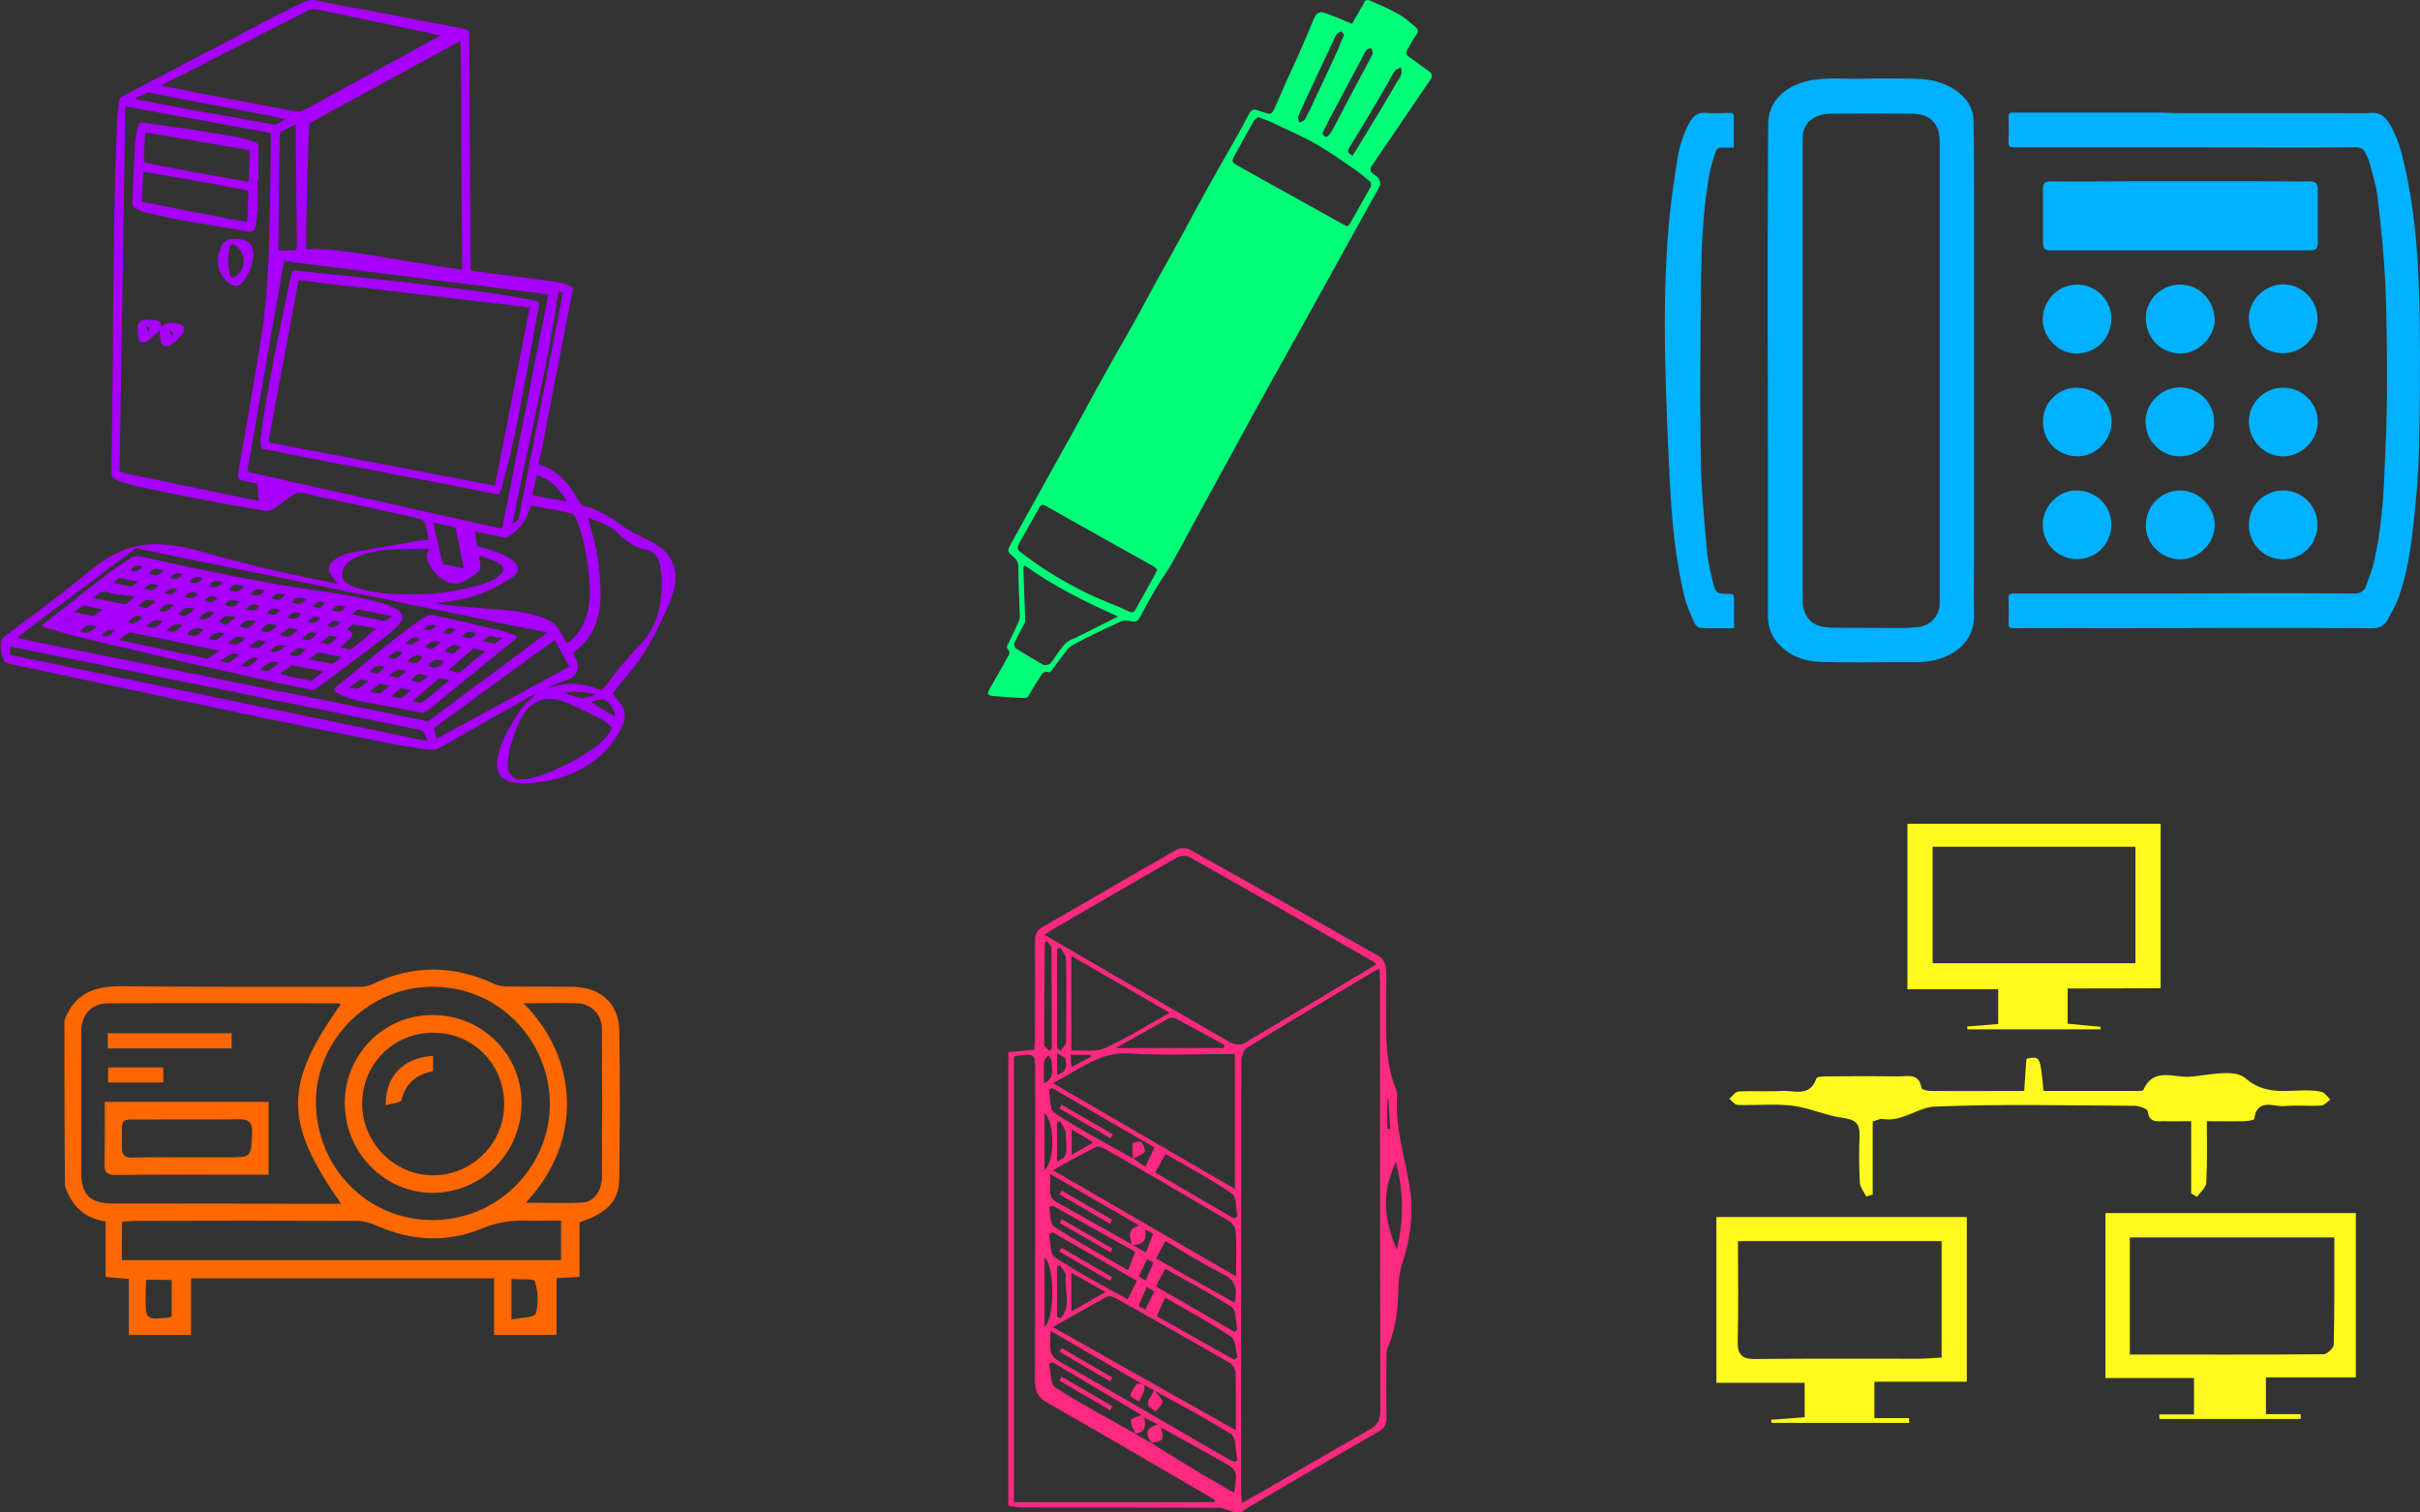 <?xml version="1.0" encoding="utf-8"?>
<!-- Generator: Adobe Illustrator 26.1.0, SVG Export Plug-In . SVG Version: 6.00 Build 0)  -->
<svg version="1.1" id="Layer_1" xmlns="http://www.w3.org/2000/svg" xmlns:xlink="http://www.w3.org/1999/xlink" x="0px" y="0px"
	 viewBox="0 0 864 540" style="enable-background:new 0 0 864 540;" xml:space="preserve">
<rect x="0" y="0" width="864" height="540" fill="#333333" stroke="none"/>
<style type="text/css">
	.st0{fill:#FFF91D;}
	.st1{fill:#FF6700;}
	.st2{fill:#FF2980;}
	.st3{fill:#A700FF;}
	.st4{fill:#00FF79;}
	.st5{fill:#00B1FF;}
</style>
<g>
	<path class="st0" d="M770.9,505c4,0,8,0,12.4,0c0-4.5,0-8.3,0-13c-10.5,0-20.9,0-31.6,0c0-20.1,0-39.3,0-58.9c29.8,0,59.3,0,89.4,0
		c0,19.3,0,38.5,0,58.7c-10.6,0-21.2,0-32.1,0c0,4.8,0,8.6,0,13.1c4.4,0,8.4,0,12.4,0c0,0.6,0,1.2,0,1.7c-16.8,0-33.6,0-50.4,0
		C770.9,506.1,770.9,505.5,770.9,505z M760.4,441.8c0,14.2,0,27.6,0,41.8c23.3,0,46.2,0.1,69.2-0.1c1.2,0,3.5-2.2,3.6-3.3
		c0.3-12.7,0.2-25.3,0.2-38.4C808.7,441.8,784.8,441.8,760.4,441.8z"/>
	<path class="st0" d="M738.2,352.9c0,4.7,0,8.3,0,12.6c3.9,0.4,7.8,0.7,11.8,1.1c0,0.3,0,0.6-0.1,0.9c-15.8,0-31.7,0-47.5,0
		c0-0.3,0-0.7-0.1-1c3.5-0.3,7-0.5,11.1-0.9c0-4,0-7.8,0-12.4c-10.6,0-21.3,0-32.4,0c0-20,0-39.3,0-59.1c30.1,0,60.1,0,90.4,0
		c0,19.6,0,38.8,0,58.7C760.4,352.9,749.7,352.9,738.2,352.9z M762.4,302.3c-24.3,0-48.1,0-72.4,0c0,14,0,27.6,0,41.6
		c24.3,0,48.1,0,72.4,0C762.4,329.9,762.4,316.4,762.4,302.3z"/>
	<path class="st0" d="M612.8,434.5c29.8,0,59.4,0,89.4,0c0,19.4,0,38.6,0,58.8c-11,0-21.8,0-33,0c0,4.7,0,8.5,0,13
		c4.3,0,8.4,0,12.4,0c0,0.6,0,1.1,0,1.7c-16.4,0-32.8,0-49.1,0c-0.1-0.4-0.1-0.7-0.2-1.1c3.8-0.3,7.6-0.6,12-0.9c0-3.7,0-7.5,0-12.3
		c-10.2,0-20.6,0-31.5,0C612.8,473.3,612.8,454.1,612.8,434.5z M620.5,443.1c0,12.4,0.2,24.1-0.1,35.8c-0.1,4.8,1.6,6.4,6.3,6.3
		c19.3-0.2,38.7-0.1,58-0.1c2.9,0,5.7-0.3,8.5-0.4c0-14.3,0-27.9,0-41.6C669,443.1,645.3,443.1,620.5,443.1z"/>
	<path class="st0" d="M668.6,400.4c0,8.7,0,17.4,0,26.1c-0.8,0.2-1.5,0.4-2.3,0.7c-0.8-1.6-2.2-3.3-2.3-5
		c-0.3-5.6-0.3-11.3-0.1-16.9c0.1-4.4-1.7-5.6-6-6.2c-6-0.8-11.7-3.5-17.7-4.3c-6.5-0.8-13.2-0.1-19.8-0.3c-1,0-2-1.4-3-2.2
		c1.1-0.9,2.2-2.6,3.3-2.6c5.1-0.3,10.3,0.1,15.4-0.2c4.4-0.3,10.1,2.4,12.4-4.5c0.2-0.7,3.1-0.7,4.7-0.7c8.1-0.1,16.2-0.1,24.3,0
		c3.3,0.1,7.6-1.5,8.5,4.1c0.1,0.6,2.1,1.1,3.2,1.1c11,0.1,22,0,33.5,0c0.3-4.3,0.5-7.9,0.8-11.5c4.9-1,4.9-1,6.1,11.5
		c11.1,0,22.3,0,33.5,0c0.7,0,2,0,2.1-0.3c3.7-8.5,11.2-4.2,17-4.8c6.6-0.6,15.6-2.8,19.4,0.5c8.8,7.7,18.3,3,27.2,4.9
		c1.2,0.3,2.2,1.8,3.2,2.8c-1,0.7-2.1,2-3.1,2.1c-4.4,0.3-8.9-0.2-13.2,0.2c-3.9,0.4-9.8-3.1-10.9,4.6c-0.1,0.5-2.6,0.8-4,0.8
		c-3.9,0.1-7.8,0-12.9,0c0,7.5,0.2,14.8-0.2,22c-0.1,1.7-2.2,3.4-3.3,5c-0.7-0.4-1.4-0.8-2.1-1.2c0-8.3,0-16.5,0-25.8
		c-3.4,0-6.2,0.1-9,0c-2.7-0.1-6,1-6.5-3.6c-0.1-0.8-3.1-1.9-4.8-1.9c-23.8-0.1-47.6-0.7-71.4,0.3c-5.9,0.3-11.6,5.6-18.5,4.4
		C671.3,399.3,670.3,399.9,668.6,400.4z"/>
</g>
<g>
	<path class="st1" d="M23,364.3c3.5-9.5,10.6-12.3,20.3-12.2c28.3,0.3,56.6,0.2,84.9,0.2c1.6,0,3.3-0.2,4.7-0.9
		c14.5-7,29-6.9,43.6-0.1c1.4,0.6,3.1,0.9,4.6,0.9c7.6,0.1,15.2,0,22.9,0.1c10.2,0,16.9,5.8,17.1,15.5c0.3,17.6,0.2,35.2,0,52.8
		c-0.1,8.2-4.1,12.4-14.2,15.8c0,3.1,0,6.3,0,9.5c0,3.2,0,6.4,0,10c-2.8,0.1-5.2,0.3-8.2,0.4c0,6.7,0,13.4,0,20.3
		c-7.7,0-14.8,0-22.3,0c0-6.8,0-13.3,0-20.2c-36.2,0-72,0-108.2,0c0,6.8,0,13.3,0,20.2c-7.5,0-14.6,0-22.2,0c0-6.6,0-13.2,0-20
		c-2.9-0.2-5.3-0.4-8.3-0.7c0-6.6,0-13.1,0-19.8c-7.9-1.2-12.2-5.8-14.5-12.7C23,403.6,23,383.9,23,364.3z M121.7,358.5
		c-0.4-0.1-0.8-0.3-1.2-0.3c-27.3,0-54.5-0.1-81.8,0c-6,0-9.7,4-9.7,10.1c0,16.7,0,33.4,0,50.1c0,8.2,3.1,11.3,11.4,11.3
		c23.7,0,47.5,0,71.2,0.1c3.3,0,6.6,0,10.2,0C101.3,400.6,101.3,387.2,121.7,358.5z M154.1,435.6c22.9,0.2,41.6-18,42.2-40.4
		c0.6-21.5-16.2-42.5-41.2-42.9c-22.8-0.4-42,18.4-42.3,40.6C112.6,416.5,130.8,435.4,154.1,435.6z M43.5,449.9
		c52.4,0,104.5,0,156.8,0c0-4.8,0-9.2,0-14.1c-4.4,0-8.5,0.1-12.5,0c-5.4-0.1-10.5,0.6-15.7,2.8c-12.6,5.2-25.4,4.5-37.9-1.1
		c-2.1-0.9-4.4-1.6-6.7-1.6c-26.5-0.1-53.1-0.1-79.6,0c-1.4,0-2.8,0.2-4.3,0.3C43.5,440.8,43.5,445,43.5,449.9z M186.9,358.2
		c19.1,19,22,48.7,0.8,71.2c7,0,13.9,0.3,20.6-0.1c3.9-0.3,6.5-4.4,6.6-8.7c0.1-17.7,0.1-35.4,0-53.2c0-5.1-3.7-9-8.7-9.2
		C200,358,193.8,358.2,186.9,358.2z M52.2,456.9c-0.1,2.2-0.2,4-0.2,5.7c-0.1,8.6,0,8.8,8.8,7.7c0.1,0,0.2-0.2,0.5-0.4
		c0-4.1,0-8.4,0-12.9C58.2,456.9,55.5,456.9,52.2,456.9z M182.6,471.1c3.5-0.7,8.3-0.7,8.7-2.1c1-3.6,0.8-7.9-0.3-11.5
		c-0.3-1.1-5.4-0.6-8.4-0.9C182.6,461.6,182.6,465.7,182.6,471.1z"/>
	<path class="st1" d="M95.9,393.4c0,8.8,0,17.2,0,26c-3.3,0-6.4,0-9.4,0c-15.1,0-30.2-0.1-45.2,0.1c-3.1,0-4.1-0.9-4-4
		c0.2-7.3,0.1-14.6,0.1-22.1C57,393.4,76.2,393.4,95.9,393.4z M66.9,413.2c4.8,0,9.7,0,14.5,0c8.4,0,8.2,0,8.6-8.6
		c0.2-4-1.2-5.1-5-5c-10.7,0.2-21.4,0-32.1,0.1c-11.3,0.1-9-1.4-9.4,9.6c-0.1,3.2,1,4.1,4,4C54,413.1,60.5,413.2,66.9,413.2z"/>
	<path class="st1" d="M38.5,374.3c0-2,0-3.6,0-5.4c14.7,0,29.3,0,44.2,0c0,1.8,0,3.4,0,5.4C68.1,374.3,53.5,374.3,38.5,374.3z"/>
	<path class="st1" d="M38.6,386.5c0-1.7,0-3.4,0-5.4c6.5,0,13,0,19.7,0c0,1.7,0,3.4,0,5.4C51.9,386.5,45.4,386.5,38.6,386.5z"/>
	<path class="st1" d="M123.1,394.2c-0.2-17.5,13.7-31.7,31.1-31.8c17.4-0.2,31.6,13.5,32,30.6c0.4,18.1-13.7,32.7-31.6,32.9
		C137.4,425.9,123.3,411.7,123.1,394.2z M154.6,368.7c-14.1,0-25.3,11.2-25.3,25.4c0,13.7,11.3,25.4,25,25.5
		c14,0.2,25.6-11.2,25.7-25.1C180.1,380,169,368.7,154.6,368.7z"/>
	<path class="st1" d="M137.7,394.6c-0.2-10.4,6.5-17.1,16.9-17.6c0,1.7,0,3.4,0,5.4c-5.7,1.2-9.8,4.2-11.3,10.4
		C143.1,393.7,140,393.9,137.7,394.6z"/>
</g>
<g>
	<path class="st2" d="M360,375.6c3-0.2,6-0.5,9.3-0.8c0.1-1.6,0.2-3,0.2-4.5c0-11.4,0.1-22.9,0-34.3c0-2.5,0.7-3.9,3-5.2
		c15.8-9,31.5-18.3,47.3-27.3c1.3-0.8,3.8-0.9,5.1-0.1c22.6,12.6,45.1,25.3,67.6,38.1c1.1,0.6,2.1,2.4,2.3,3.8c0.3,3,0.1,6,0.1,9.1
		c0.1,11.6-1,23.4,3.5,34.5c0.3,0.6,0.5,1.4,0.4,2c-0.9,11.5,2.9,22.4,4.6,33.6c1.3,8.8,0.2,17.5-2.6,26c-0.8,2.5-1.4,5.3-1.5,8
		c-0.1,7.6-0.7,15.1-3.7,22.2c-0.6,1.3-0.6,2.9-0.6,4.4c-0.1,7-0.1,14,0,21.1c0,2.4-0.8,3.7-2.8,4.9c-15.7,9-31.3,18.1-46.9,27.3
		c-0.8,0.5-1.5,1.1-2.3,1.7c-0.5,0-1.1,0-1.6,0c-2.3-0.6-4.6-1.8-6.9-1.8c-23.2-0.1-46.4-0.1-69.7-0.1c-1.6,0-3.2-0.4-4.8-0.6
		C360,483.5,360,429.6,360,375.6z M405.2,511.9c2,1.1,3.9,2.3,5.9,3.4l-0.1-0.1c5.4,3.3,10.8,6.7,16.2,10c4.4,2.6,8.8,5.1,13.4,7.8
		c1.2-8,1.3-8.1-4.6-11.4c-7.2-4.1-14.5-8-21.8-12.1c-0.3-0.3-0.6-0.6-0.9-0.9c-1.6-0.9-3.2-1.7-4.8-2.6c-0.3-0.3-0.6-0.5-0.9-0.8
		c-10.6-6.3-21.3-12.6-31.9-18.9c-0.4,0.2-0.8,0.5-1.2,0.7c0.7,2.9,0.5,7.2,2.2,8.3c9.3,6,19.1,11.2,28.7,16.6
		C405.4,512,405.2,511.9,405.2,511.9z M404.2,444.3c1.8,1.1,3.6,2.1,4.9,2.9c0.9-2.3,1.7-4.4,2.6-6.7c-0.5-0.3-1.4-0.8-2.9-1.6
		c0.8,4.4-1.2,5.7-4.7,5.5c-0.6-2.6-2-5.5,2.6-6.9c-10.9-6.3-21-12.1-32-18.5c1.1,4.2-1.6,8,2.7,10.3
		C386.3,434.3,395.2,439.3,404.2,444.3z M404.7,413.7l-0.1-0.1c1.7,1.2,3.3,2.3,4.3,3c1.2-2.5,2.2-4.5,3.3-6.9
		c-11.7-6.8-24.2-14-36.6-21.3c-0.4,0.2-0.7,0.5-1.1,0.7c0.5,2.8,0.2,7.1,1.8,8.1C385.5,403.3,395.2,408.4,404.7,413.7z
		 M407.4,493.9c-10.6-6.1-21.1-12.3-32.4-18.8c0.4,4.5-1.6,8.3,3.1,10.9c19.7,11.2,39.3,22.7,59,34.1c1.1,0.7,2.3,1.2,3.5,1.8
		c0.4-0.2,0.8-0.3,1.2-0.5c-0.7-3.2-0.4-8.2-2.3-9.4c-10-6.3-20.6-11.7-31-17.5C408.1,494.3,407.7,494.1,407.4,493.9z M492.6,345.9
		c-1.2,0.5-1.9,0.7-2.4,1.1c-15,9-30.1,17.9-45,27.1c-1.2,0.7-2,3.1-2,4.7c-0.1,51.3-0.1,102.7-0.1,154c0,1.1,0.2,2.3,0.3,3.8
		c2.2-1.2,4-2.2,5.8-3.2c13.3-7.7,26.5-15.5,39.8-23c2.9-1.6,3.8-3.5,3.8-6.8c-0.1-51-0.1-102.1-0.1-153.1
		C492.6,349.1,492.6,347.8,492.6,345.9z M491.4,344.3c-0.7-0.6-0.9-0.9-1.3-1.1c-21.9-12.5-43.7-25-65.6-37.3
		c-1.1-0.6-3.2-0.4-4.4,0.3c-14.5,8.3-28.9,16.7-43.4,25.1c-1.2,0.7-2.3,1.5-3.8,2.5c1.8,1,3,1.7,4.2,2.4
		c20.6,12,41.2,23.9,61.8,35.8c1.4,0.8,3.9,1.3,5.1,0.6C459.7,363.3,475.3,353.9,491.4,344.3z M433.5,536.3c0.1-0.2,0.2-0.5,0.3-0.7
		c-1.3-0.8-2.5-1.6-3.8-2.3c-18.7-10.9-37.3-21.8-56.1-32.5c-3.3-1.9-4.4-4-4.4-7.8c0.1-36.6,0.1-73.2,0.1-109.8c0-7.1,0-7.1-7-6.2
		c-0.2,0-0.4,0.3-0.6,0.4c0,53,0,105.9,0,158.9C386.1,536.3,409.8,536.3,433.5,536.3z M440.9,424.5c0-16.7,0-32.7,0-48.2
		c-12.8,0-25.3,0.6-37.7-0.2c-10.9-0.7-18.1,6.1-27.3,10.6C397.9,399.5,419.1,411.8,440.9,424.5z M441.2,510.6
		c0-7.6,0.1-14.2-0.1-20.7c0-1.2-1.1-2.8-2.2-3.4c-13.4-7.7-26.8-15.3-40.3-22.9c-1-0.5-2.5-1.1-3.3-0.7c-6.3,3.4-12.5,7-19.4,10.9
		C397.9,486.2,419.1,498.2,441.2,510.6z M441.3,455.7c0-6.1,0.2-11.1-0.1-16c-0.1-1.3-1.2-3.1-2.3-3.7
		c-14.7-8.7-29.5-17.3-44.3-25.8c-1-0.5-2.5-1.1-3.3-0.7c-5,2.5-9.8,5.2-15.4,8.3C397.9,430.5,419.2,442.9,441.3,455.7z
		 M417.6,361.6c-12.1-7-23.4-13.6-35.1-20.3c0,11.6,0,22.5,0,33.8c4.3-0.2,8.7,0.6,12-0.9C402.3,370.7,409.5,366.1,417.6,361.6z
		 M436.9,374.2c0.1-0.4,0.2-0.8,0.3-1.1c-5.8-3.2-11.6-6.4-17.5-9.5c-0.6-0.3-1.7-0.4-2.3-0.1c-6.1,3.4-12.2,6.8-19.1,10.7
		C411.9,374.2,424.4,374.2,436.9,374.2z M440.5,435c0.4-0.2,0.8-0.4,1.3-0.7c-0.6-2.8-0.2-7-2-8.2c-7.8-5.3-16.1-9.7-23.7-14.1
		c-1.3,2.4-2.4,4.4-3.7,6.6C421.5,423.9,431,429.5,440.5,435z M416,453c-1.2,2.2-2.2,4.2-3.3,6.3c9.1,5.2,18.5,10.7,28,16.2
		c0.4-0.3,0.7-0.6,1.1-0.8c-0.7-2.8-0.4-6.9-2.1-8.1C431.9,461.6,423.7,457.3,416,453z M440.5,485.4c0.5-0.3,0.9-0.6,1.4-0.8
		c-0.8-2.6-0.7-6.3-2.4-7.4c-7.7-5.1-15.8-9.5-23.5-13.9c-1.1,2.3-2,4.3-3,6.6C421.8,474.9,431.1,480.1,440.5,485.4z M375.9,440
		c-0.5,0.2-1,0.4-1.4,0.6c0.6,2.9,0.3,7.2,2.1,8.3c8.5,5.6,17.6,10.3,26,15c1.2-2.3,2.2-4.4,3.3-6.6
		C396.2,451.7,386.1,445.8,375.9,440z M412.7,449.3c9,5.1,18.4,10.4,28.1,15.8c1-4.8,0.5-7.9-4.1-10.2c-7.3-3.6-14.1-8-20.6-11.8
		C414.9,445.4,413.9,447.1,412.7,449.3z M375.8,430.4c-0.4,0.2-0.8,0.4-1.2,0.5c0.5,2.4,0.2,6.1,1.7,7c8.8,5.7,17.9,10.7,26.5,15.6
		c0.9-2.3,1.6-4.3,2.5-6.6C395.7,441.6,385.7,436,375.8,430.4z M374.6,375.1c0.3-0.2,0.6-0.3,0.9-0.5c0-12,0-24.1-0.1-36.1
		c0-0.9-1.1-1.7-1.7-2.5c-0.5,0.4-0.7,0.5-0.7,0.6c-0.1,12.2-0.2,24.3-0.2,36.5C372.8,373.7,374,374.4,374.6,375.1z M498.7,446.2
		c2.5-10.6,2.5-20.5-0.3-31.4C493.1,425.8,494.1,435.6,498.7,446.2z M377.4,374.2c0.4,0.3,0.8,0.6,1.3,1c0.6-1,1.8-2,1.9-3
		c0.1-9.9,0.2-19.8,0-29.7c0-1.4-1.3-2.8-2.1-4.2c-0.4,0.2-0.7,0.4-1.1,0.5C377.4,350.7,377.4,362.4,377.4,374.2z M382.5,468.2
		c4.2-2.4,7.9-4.5,12.2-6.9c-4.3-2.4-8-4.5-12.2-6.9C382.5,459.3,382.5,463.4,382.5,468.2z M372.9,473.8c4-3.4,3.5-22.4,0-24.8
		C372.9,457,372.9,465.1,372.9,473.8z M372.9,397.4c0,7,0,13.6,0,20.4C376.6,414.9,376.7,400.6,372.9,397.4z M377.4,470.2
		c0.4,0.1,0.9,0.3,1.3,0.4c4-4.3,1.2-9.9,1.8-14.9c0.2-1.3-1.3-2.7-2.1-4.1c-0.3,0.2-0.7,0.4-1,0.6
		C377.4,458.2,377.4,464.2,377.4,470.2z M377.4,414.7c3.5-1.7,3.6-1.7,3.1-10.1c-0.1-1.5-1.3-2.9-2-4.3c-0.4,0.2-0.8,0.3-1.1,0.5
		C377.4,405.3,377.4,409.8,377.4,414.7z M382.6,403.3c0,3.3,0,5.9,0,9c2.7-1.6,5-2.8,7.8-4.4C387.5,406.1,385.3,404.8,382.6,403.3z
		 M372.7,386.7c4.1-1.7,2.7-4.9,2.8-7.5c0-0.8-0.8-1.7-1.2-2.5c-0.5,0.8-1.5,1.5-1.5,2.3C372.5,381.4,372.7,383.9,372.7,386.7z
		 M409.4,459.5c-1,2.2-1.8,4.3-2.9,6.7c0.6,0.3,1.8,1,2.4,1.4c1.1-2.2,2.1-4.2,3.2-6.5C411.5,460.7,410.2,459.9,409.4,459.5z
		 M377.4,383.7c3.7-0.9,3.4-3.4,3-5.6c-0.1-0.7-1.6-1.2-3-2.1C377.4,379.2,377.4,381.3,377.4,383.7z M389.5,377.3
		c-0.1-0.2-0.1-0.4-0.2-0.7c-2.2,0-4.5,0-7.1,0c0.1,1.5,0.2,2.7,0.3,4.4C385.2,379.6,387.3,378.5,389.5,377.3z M406.6,455.8
		c0.7,0.4,1.8,1,2.5,1.4c0.9-2.2,1.7-4.2,2.7-6.5c-0.5-0.3-1.7-0.8-2.3-1.1C408.5,451.7,407.7,453.5,406.6,455.8z M495.7,392.5
		c-0.1,0-0.2-0.1-0.4-0.1c0,3.5,0,7.1,0,10.6c0.3,0,0.7,0,1-0.1C496.1,399.4,495.9,396,495.7,392.5z"/>
	<path class="st2" d="M408.4,494.5c0.1,0.5,0.4,1.1,0.2,1.6c-0.5,1.5-1.2,2.8-1.9,4.3c-1.1-0.7-3.2-1.6-3.1-2.2
		c0.2-1.4,1.3-2.7,2.2-4c0.2-0.3,1-0.2,1.5-0.2C407.7,494.1,408.1,494.3,408.4,494.5z"/>
	<path class="st2" d="M414.3,509.4c1.6,4.3,1,5.4-3.3,5.7c0,0,0.1,0.1,0.1,0.1c-2.4-3.9-2-5.2,2.3-6.7
		C413.6,508.9,414,509.1,414.3,509.4z"/>
	<path class="st2" d="M405.4,512c-0.6-1.6-1.7-3.3-1.6-4.9c0-0.7,2.4-1.3,3.8-1.9c0.3,0.3,0.6,0.5,0.9,0.8c0.7,3,0.5,5.4-3.3,5.9
		L405.4,512z"/>
	<path class="st2" d="M396.4,493.2c-6-3.5-12.1-7-18.1-10.6c0.2-0.4,0.5-0.9,0.7-1.3c6,3.5,12.1,7,18.1,10.5
		C396.9,492.3,396.6,492.7,396.4,493.2z"/>
	<path class="st2" d="M412.1,496.3c1.6,2.2,3,3.3,2.9,4.3c-0.1,1.2-1.6,2.3-2.4,3.4c-1-0.9-2.7-1.7-2.8-2.7
		C409.7,500.1,410.9,498.7,412.1,496.3z"/>
	<path class="st2" d="M379,394.4c6.1,3.5,12.2,7.1,18.3,10.6c-0.3,0.5-0.5,0.9-0.8,1.4c-6.1-3.5-12.1-7.1-18.2-10.6
		C378.5,395.3,378.8,394.8,379,394.4z"/>
	<path class="st2" d="M404.7,413.7c-0.1-0.1-0.2-0.2-0.2-0.3c-0.1-1.7-0.4-3.5-0.1-5.2c0.1-0.3,2.6-0.9,3.1-0.4
		c0.8,0.8,1.5,2.9,1.1,3.5c-0.9,1.1-2.6,1.6-4,2.3C404.6,413.6,404.7,413.7,404.7,413.7z"/>
	<path class="st2" d="M379,491.5c6.1,3.5,12.1,7.1,18.2,10.6c-0.3,0.5-0.5,0.9-0.8,1.4c-6.1-3.5-12.1-7.1-18.2-10.6
		C378.5,492.4,378.8,492,379,491.5z"/>
	<path class="st2" d="M379,445.5c6,3.5,12.1,7,18.1,10.5c-0.3,0.4-0.5,0.9-0.8,1.3c-6.1-3.5-12.1-7-18.2-10.5
		C378.5,446.4,378.7,446,379,445.5z"/>
	<path class="st2" d="M379.1,425.1c6,3.5,12,7,18,10.4c-0.3,0.5-0.5,0.9-0.8,1.4c-6-3.5-12-7-18-10.5
		C378.6,426,378.8,425.6,379.1,425.1z"/>
	<path class="st2" d="M379.1,435.3c6,3.5,12,7,18.1,10.5c-0.2,0.4-0.5,0.8-0.7,1.3c-6-3.5-12.1-6.9-18.1-10.4
		C378.5,436.2,378.8,435.7,379.1,435.3z"/>
</g>
<g>
	<path class="st3" d="M168.1,96.7c3.3,0.4,6.6,0.8,9.8,1.2c7,0.9,14,1.8,21,2.8c1.5,0.2,2.9,0.7,4.3,1.2c1.4,0.6,1.5,0.9,1.2,2.1
		c-0.6,3.3-1.2,6.6-1.9,9.8c-0.8,4-1.6,7.9-2.3,11.9c-1.1,5.4-2.2,10.9-3.2,16.3c-1.1,5.4-2.1,10.8-3.1,16.1c-0.5,2.5-1,5.1-1.6,7.7
		c0.6,0.2,1.2,0.4,1.7,0.6c4.3,1.6,7.5,4.7,10.1,8.4c1.1,1.5,1.9,3.1,2.9,4.7c0.3,0.4,0.7,0.8,1.2,1c4.7,1.4,9.1,3.5,13,6.5
		c3.4,2.6,7.2,4.4,11.1,6.3c3,1.5,5.6,3.5,7.3,6.5c1.8,3.3,1.9,6.8,1.1,10.3c-1.3,5.4-4,10.3-6.4,15.2c-2.9,5.9-6.5,11.4-10.8,16.4
		c-1.8,2-3.4,4.2-4.8,6c0.9,1.1,1.7,2.1,2.6,3.1c2.1,2.6,2.2,5.3,0.9,8.3c-3.5,8-9.7,13.2-17.4,16.8c-4.9,2.3-10,3.3-15.3,3.6
		c-2.3,0.1-4.6,0.2-6.9-0.3c-4.4-1.1-5.8-4.5-5-8.6c1-5.2,3.6-9.7,6.3-14.2c2.2-3.7,5-6.8,8.5-9.3c-1.4,0.7-2.8,1.4-4.1,2.1
		c-10.4,5.9-20.9,11.8-31.3,17.8c-1.7,0.9-3.3,0.7-5,0.5c-4.1-0.6-8.2-1.2-12.3-2c-5.4-1-10.9-2.2-16.3-3.3
		c-3.6-0.7-7.2-1.4-10.8-2.1c-4.4-0.9-8.8-1.8-13.1-2.7c-3.6-0.7-7.1-1.4-10.7-2.2c-5.2-1.1-10.3-2.2-15.5-3.3
		c-4.5-0.9-9-1.9-13.4-2.8c-5.6-1.2-11.1-2.4-16.6-3.6c-4.3-0.9-8.6-1.8-12.8-2.7c-4.1-0.9-8.3-1.8-12.4-2.7
		c-3.4-0.7-6.8-1.4-10.2-2.1c-1.7-0.4-3.3-0.8-5-1.1c-0.9-0.2-1.4-0.7-1.7-1.5c-0.7-1.9-1.1-3.9-0.9-5.9c0.1-1,0.5-1.7,1.3-2.3
		c5.6-4.2,11.2-8.3,16.7-12.5c4.9-3.7,9.6-7.6,14.4-11.4c3.8-3,7.8-5.6,12.4-7.3c2.8-1,5.7-1.5,8.7-1.7c7.2-0.3,14,1.4,20.8,3.4
		c5.5,1.6,11.2,3,16.8,4.4c5.7,1.4,11.5,2.7,17.3,3.9c3.9,0.9,7.9,1.6,11.9,2.4c-0.7-0.9-1.5-1.6-2.1-2.5c-1.7-2.2-1.4-4.3,0.9-6
		c1.8-1.4,4-2.2,6.2-2.6c7.9-1.5,15.7-2.8,23.6-4.2c1.2-0.2,2.5-0.2,3.9-0.4c-0.4-1.6-0.9-3.1-1-4.6c-0.2-2.2-1.5-2.8-3.4-3.2
		c-5.9-1.2-11.8-2.6-17.7-3.9c-6.1-1.3-12.1-2.6-18.2-3.9c-1.7-0.4-3.4-0.9-5.1-1.1c-0.9-0.1-1.9,0-2.7,0.5c-1.6,0.9-3,2-4.4,3.1
		c-1.5,1.2-2.9,2.4-4.8,2.7c-0.5,0.1-0.9,0.1-1.4,0c-6.6-1.1-13.3-2.2-19.9-3.5c-7.9-1.5-15.9-3.1-23.8-4.8
		c-2.6-0.5-5.2-1.4-7.7-2.1c-0.7-0.2-1.3-0.6-2-0.9c-0.9-0.4-1.2-1.1-1.2-2.2c0.1-11,0.3-22,0.4-32.9c0.1-9,0.1-18.1,0.2-27.1
		c0.1-10.7,0.2-21.4,0.4-32c0.2-10.6,0.5-21.3,0.9-31.9c0.1-2.9,0.5-5.9,0.8-8.8c0.1-0.7,0.3-1.2,1-1.6
		c13.1-6.9,26.2-13.8,39.4-20.6C90,10,97.4,6.2,104.9,2.4c0.6-0.3,1.1-0.5,1.7-0.8c4.1-2,4.4-1.9,9.6-0.8c5.1,1.1,10.2,2,15.3,2.9
		c5.6,1.1,11.3,2.2,16.9,3.3c4.5,0.9,8.9,1.7,13.4,2.5c1.4,0.3,2.8,0.6,4.2,0.9c1.1,0.2,1.5,0.8,1.5,1.9c0,2.1,0.1,4.3,0.1,6.4
		c0,8.3,0.1,16.7,0.1,25c0,5.1,0,10.2,0.1,15.3c0.1,12.3,0.2,24.5,0.2,36.8C168.1,96,168.1,96.2,168.1,96.7z M91.8,172.6
		c-1.8-0.3-3.5-0.6-5.1-1c-1.4-0.4-2-1.2-1.7-2.5c0.5-3.2,1.1-6.3,1.6-9.5c0.9-5,1.8-10,2.6-15c0.9-5.4,1.9-10.9,2.8-16.3
		c0.9-6,2-12,2.6-18c0.7-7.1,1.2-14.1,1.4-21.2c0.4-12.1,0.5-24.2,0.7-36.4c0-1.7,0-3.5,0-5.2c-17.3-3.2-34.5-6.3-51.9-9.5
		c0,0.6-0.1,1.2-0.1,1.7c-0.1,6.6-0.2,13.2-0.3,19.8c-0.2,13.1-0.4,26.2-0.6,39.4c-0.2,12.5-0.4,24.9-0.6,37.4
		c-0.2,10.3-0.3,20.7-0.5,31c0,1,0.4,1.3,1.2,1.5c3.7,0.8,7.5,1.6,11.2,2.3c5.6,1.2,11.1,2.3,16.7,3.5c5.2,1.1,10.4,2.2,15.6,3.2
		c1.6,0.3,3.2,0.6,4.9,1C92.2,176.6,92,174.6,91.8,172.6z M109.3,89c0.2,0,0.4,0.1,0.6,0c4.9-0.2,9.7,0.2,14.5,0.9
		c4.7,0.6,9.4,1.4,14.2,2.2c5.9,1,11.8,2,17.7,2.9c2.8,0.5,5.7,0.8,8.7,1.3c0-0.5,0-0.9,0-1.3c-0.1-9.7-0.2-19.3-0.2-29
		c-0.1-10.4-0.1-20.8-0.1-31.1c0-6.4-0.2-12.7-0.3-19.1c0-0.3-0.1-0.6-0.1-1.1c-2.8,1.5-5.4,2.8-8,4.3c-8.9,4.8-17.7,9.7-26.6,14.5
		c-6.2,3.4-12.3,6.7-18.5,10.1c-0.4,0.2-0.8,0.7-0.8,1.1c-0.2,3.2-0.3,6.5-0.4,9.7c-0.2,8.9-0.5,17.9-0.7,26.8
		C109.3,83.8,109.3,86.4,109.3,89z M57.5,30.5c3.6,0.7,7,1.4,10.4,2.1c5,1,10,2,15.1,2.9c6.7,1.3,13.4,2.5,20.1,3.8
		c4,0.8,4,0.8,7.5-1.1c13.3-7.3,26.6-14.5,39.9-21.8c2.2-1.2,4.4-2.4,6.7-3.7c-0.5-0.1-0.8-0.3-1.1-0.3c-6.8-1.4-13.5-2.9-20.3-4.3
		c-7.2-1.5-14.3-2.9-21.5-4.5c-2-0.4-3.8-0.5-5.5,0.8c-0.5,0.3-1.1,0.5-1.6,0.8c-13.8,7-27.6,14.1-41.3,21.1
		C63.1,27.6,60.4,29,57.5,30.5z M101.4,93.2c-4.4,25.1-8.7,50.1-13.1,75.1c0.4,0.1,0.6,0.2,0.9,0.3c5.1,1.2,10.2,2.3,15.3,3.5
		c5.7,1.3,11.5,2.5,17.2,3.8c7.9,1.7,15.7,3.5,23.6,5.3c9,2,18,4,27,6c2,0.4,4,0.9,6,1.3c0.4,0.1,0.9,0.3,1.1-0.5
		c0.7-3.7,1.4-7.3,2.2-11c0.9-4.8,1.9-9.6,2.8-14.5c0.8-4.3,1.7-8.6,2.6-12.9c1.1-5.4,2.1-10.9,3.2-16.3c0.7-3.7,1.5-7.4,2.2-11.1
		c0.7-3.5,1.4-6.9,2.1-10.4c0.4-2.2,0.9-4.4,1.3-6.7C164.4,101.1,133,97.2,101.4,93.2z M195.3,225.9c-1-0.2-1.7-0.4-2.5-0.6
		c-4.3-0.9-8.6-1.7-12.8-2.6c-4.6-0.9-9.1-1.9-13.7-2.9c-5.3-1.1-10.7-2.1-16-3.2c-4.6-0.9-9.2-1.9-13.7-2.9
		c-5.2-1.1-10.4-2-15.6-3.1c-7.1-1.5-14.3-3-21.4-4.5c-5.3-1.1-10.6-2.1-15.9-3.2c-3.6-0.7-7.3-1.5-10.9-2.2c-3.3-0.7-6.6-1.3-9.9-2
		c-4.5-0.9-9.1-1.9-13.6-2.9c-0.4-0.1-1,0.1-1.4,0.4c-2.4,1.8-4.8,3.6-7.2,5.4c-10.6,8-21.3,15.9-31.9,23.9
		c-0.9,0.7-1.7,1.4-2.8,2.2c1.4,0.3,2.6,0.5,3.8,0.8c4.2,0.9,8.3,1.8,12.5,2.6c5.3,1.1,10.6,2.1,15.9,3.2c4.1,0.8,8.2,1.7,12.4,2.5
		c6.7,1.4,13.5,2.7,20.2,4.1c6.2,1.3,12.4,2.6,18.6,3.8c6.2,1.3,12.4,2.5,18.7,3.7c7.7,1.6,15.3,3.1,23,4.7
		c6.9,1.4,13.7,2.8,20.6,4.2c0.8,0.2,1.5,0.1,2.1-0.4c2.1-1.6,4.2-3.2,6.3-4.8c10-7.4,20-14.8,30-22.3
		C191.7,228.7,193.4,227.3,195.3,225.9z M169.6,189.8c0.3,1.7,0.4,3.3,0.7,4.8c0,0.2,0.4,0.4,0.6,0.5c1.1,0.4,2.2,0.6,3.3,1
		c3,1,6,1.8,8.5,3.7c0.8,0.6,1.5,1.3,1.9,2.1c0.7,1.3,0,3.1-1.7,4.2c-2.1,1.4-4.3,2.7-6.6,3.8c-4.4,2.2-9.1,3.8-14,4.5
		c-2.2,0.3-4.5,0.7-6.7,1c2.2,0.4,4.4,0.7,6.6,0.9c6.4,0.6,12.9,1.1,19.3,1.6c4.2,0.4,8.3,1.2,12.3,2.6c3,1.1,5.5,2.9,6.8,6
		c0.5,1.1,1.1,2.1,1.7,3.1c1.5-0.7,3.5-2.7,4.6-4.4c2.9-4.4,3.8-9.3,3.7-14.4c-0.1-5.3-0.8-10.5-1.9-15.6c-0.8-3.8-1.8-7.6-3.5-11
		c-0.2-0.4-0.6-0.7-1-0.8c-1.6-0.4-3.2-0.8-4.8-1.1c-3.1-0.6-6.2-1.1-9.3-1.7c-0.6-0.1-0.7,0.1-0.9,0.6c-1.2,4.6-3.8,8.1-7.9,10.5
		c-0.4,0.2-0.9,0.3-1.3,0.2c-1.7-0.3-3.5-0.7-5.2-1.1C173.2,190.5,171.5,190.2,169.6,189.8z M195.9,245.2c0,0.1,0,0.2,0.1,0.3
		c0.2-0.1,0.4-0.1,0.5-0.2c1.8-0.4,3.6-0.9,5.4-1.1c4.2-0.4,8.2,0.6,12.1,1.9c0.8,0.3,1.2,0.1,1.7-0.5c3.9-5.3,7.9-10.4,12.5-15
		c3.9-4,6.3-8.7,7.3-14.1c0.9-4.9,1.2-9.9,0.1-14.9c-0.6-2.9-2.1-5.1-5.5-5.4c-0.2,0-0.4-0.1-0.7-0.2c-3.4-1.1-6.2-3-8.6-5.5
		c-1.9-1.9-4.2-3.1-6.6-4.1c-1.4-0.5-2.7-1-4.3-1.5c0.2,0.5,0.3,0.8,0.4,1.2c0.9,3.6,2,7.2,2.7,10.9c0.6,2.8,0.8,5.8,1.1,8.7
		c0.4,4.5,0.6,9-0.4,13.4c-0.9,4.4-2.8,8.2-6,11.3c-1,0.9-2,1.8-3.1,2.8c0.2,0.4,0.4,0.8,0.6,1.1c0.7,1.3,1.2,2.6,1.1,4.1
		c-0.2,2.1-1.6,3.4-3.4,4.1C200.5,243.5,198.2,244.3,195.9,245.2z M195.9,249.5c-1.2-0.1-2.8,0.3-4.3,1.1c-2.7,1.4-4.6,3.7-5.9,6.4
		c-1.3,2.9-2.4,5.9-3.3,9c-0.6,2-0.9,4.1-1.1,6.2c-0.4,4.2,1.9,6.5,6,6c1.8-0.2,3.6-0.6,5.3-1.2c6.5-2.3,12.7-5.3,18.4-9.2
		c2.8-1.9,5.4-4.1,7.1-7.1c0.4-0.7,0.3-1.2-0.2-1.6c-1.1-0.8-2.1-1.8-3.3-2.4c-3.7-1.9-7.5-3.7-11.3-5.4
		C201,250.3,198.8,249.5,195.9,249.5z M153.3,196c-0.2,0-0.4-0.1-0.5-0.1c-3.9,0.1-7.8,0-11.6,0.2c-4.2,0.2-8.4,0.7-12.4,2.2
		c-2.3,0.8-4.4,1.9-5.8,4.1c-1.5,2.4-1.1,4.7,1.3,6.1c1.4,0.8,2.9,1.4,4.4,1.8c4.7,1.3,9.5,1.7,14.3,1.8c4.3,0.1,8.7,0.1,13-0.3
		c3.9-0.3,7.8-1.2,11.6-2c3.2-0.7,6.4-1.5,9.2-3.2c0.9-0.5,1.7-1.3,2.4-2.1c0.9-1,0.7-2.1-0.4-2.9c-0.8-0.6-1.6-1.1-2.5-1.4
		c-1.7-0.7-3.4-1.2-5.3-1.9c0.1,0.9,0.2,1.5,0.3,2.1c0.5,1.8,0.2,3.4-1.4,4.5c-1.5,1.1-3.1,2.2-4.9,2.9c-1.8,0.8-3.7,0.6-5.6-0.2
		c-2.8-1.3-4.7-3.5-6.2-6.1C152.3,199.9,151.7,198,153.3,196z M3.5,233.8c49.7,10.3,99.3,20.5,149.1,30.8c-0.5-1.2-0.8-2.1-1.3-3
		c-0.2-0.4-0.6-0.8-1-0.9c-2.7-0.6-5.5-1.2-8.2-1.7c-4.2-0.9-8.4-1.7-12.7-2.6c-4.7-1-9.4-1.9-14-2.9c-4.1-0.8-8.2-1.7-12.3-2.5
		c-3.7-0.7-7.3-1.4-11-2.2c-5.2-1.1-10.4-2.2-15.6-3.2c-4.2-0.9-8.4-1.7-12.6-2.5c-4.7-1-9.3-2-14-2.9c-5.3-1.1-10.5-2.1-15.8-3.2
		c-4.2-0.9-8.4-1.7-12.7-2.6c-4.8-1-9.6-1.9-14.3-2.9c-1.1-0.2-2.2-0.4-3.4-0.7C3.6,231.8,3.5,232.8,3.5,233.8z M198.1,228.5
		c-0.9,0.6-1.7,1.1-2.4,1.7c-10.1,7.3-20.1,14.7-30.2,22c-3.2,2.4-6.5,4.7-9.7,7.1c-0.3,0.2-0.8,0.7-0.8,1c0.2,1.1,0.5,2.2,0.9,3.4
		c15.9-8.6,31.6-17.1,47.4-25.7C201.5,234.8,199.8,231.7,198.1,228.5z M105.5,44.4c-1.8,0.9-3.4,1.6-5,2.5c-0.3,0.2-0.5,0.7-0.6,1
		c-0.1,4.2-0.1,8.5-0.2,12.7c-0.1,9.4-0.2,18.7-0.3,28.1c0,0.3,0.1,0.6,0.1,0.7c1.9,0,3.7,0,5.4,0c0.9,0,1.1-0.4,1.1-1.2
		c-0.1-5.8-0.1-11.6-0.2-17.5c-0.1-7.6-0.1-15.3-0.2-22.9C105.7,46.8,105.6,45.7,105.5,44.4z M48.1,35.4c1.2,0.2,2.1,0.3,3,0.5
		c4.6,0.9,9.2,1.8,13.9,2.7c5.8,1.1,11.6,2.1,17.5,3.1c5,0.9,10.1,1.9,15.1,2.8c0.2,0,0.5,0.1,0.7,0c1.2-0.6,2.5-1.2,3.7-1.9
		c-3.7-0.9-7.3-1.6-10.9-2.3c-6.6-1.3-13.2-2.5-19.8-3.7c-6-1.2-12-2.3-18-3.5c-0.2,0-0.4-0.1-0.6,0C51.2,33.7,49.8,34.4,48.1,35.4z
		 M199.4,104.2c-4.1,27.9-11.1,55.1-16.4,82.7c0.9-0.6,2.1-0.7,2.3-2.2c0.5-3.1,1.2-6.2,1.8-9.3c1-5.1,2-10.2,3-15.3
		c1.2-6.2,2.4-12.4,3.6-18.6c1.2-5.9,2.4-11.7,3.5-17.6c1.1-5.7,2.2-11.3,3.3-17c0.1-0.8,0.3-1.5,0.4-2.3
		C200.4,104.4,199.9,104.3,199.4,104.2z M165.5,203c0-0.3,0-0.5,0-0.7c-0.9-4.5-1.9-9-2.8-13.5c-0.1-0.2-0.3-0.6-0.5-0.6
		c-2.4-0.5-4.9-1-7.4-1.6c0,0.2,0,0.3,0,0.5c1,4.5,2,9,3.1,13.5c0.1,0.4,0.4,0.9,0.7,0.9C160.9,201.9,163.1,202.4,165.5,203z
		 M202.2,179c0-0.2,0-0.2,0-0.3c-2.3-3.9-5.3-7.2-9.7-8.8c-0.7-0.3-0.9,0-1.1,0.7c-0.3,1.8-0.7,3.5-1.2,5.3c-0.2,0.7,0,0.9,0.7,1.1
		c2.1,0.3,4.2,0.8,6.3,1.2C198.9,178.4,200.6,178.7,202.2,179z M219.4,255.8c0.5-2-1.9-5.1-3.4-6c-0.1-0.1-0.2-0.1-0.3-0.1
		c-1.6,0-3.2,0.3-4.6,1.1C214,252.5,216.7,254.2,219.4,255.8z M212.6,248c-3.8-1.3-7.6-1.1-11.4-0.6c2.2,0.7,4.3,1.3,6.5,1.9
		c0.2,0.1,0.5,0,0.8,0C209.9,248.9,211.2,248.5,212.6,248z"/>
	<path class="st3" d="M92,64.2c0,3.4,0.1,6.8,0,10.1c-0.1,2.3-0.4,4.5-0.9,6.7c-0.3,1.7-0.9,1.9-2.6,1.6c-3.2-0.6-6.5-1.1-9.7-1.6
		c-5.2-0.9-10.4-1.7-15.6-2.7c-3.8-0.7-7.5-1.6-11.2-2.5c-1.2-0.3-2.3-0.8-3.5-1.3c-0.9-0.4-1.3-1-1.3-2.1c0.4-7.2,0.6-14.3,1-21.5
		c0.1-2,0.7-4,1.2-6c0.2-0.9,0.9-1.3,1.9-1.1c5.8,0.9,11.6,1.6,17.4,2.5c5.9,0.9,11.8,1.9,17.7,3c1.5,0.3,3,0.9,4.5,1.4
		c1,0.3,1.4,1,1.4,2.2c-0.1,3.7,0,7.4,0,11.1C92.2,64.2,92.1,64.2,92,64.2z M51.2,61.4c-0.2,3.5-0.5,6.8-0.6,10.1
		c0,0.2,0.3,0.6,0.6,0.6c4.6,1,9.3,1.9,13.9,2.8c6.1,1.2,12.1,2.3,18.2,3.5c1.6,0.3,3.2,0.6,4.9,0.9c0-0.4,0.1-0.7,0.1-0.9
		c0.1-3.1,0.2-6.2,0.4-9.2c0-0.9-0.2-1.2-1.1-1.4c-3.5-0.6-6.9-1.2-10.3-1.9c-7.2-1.3-14.3-2.6-21.5-3.8
		C54.2,61.8,52.8,61.6,51.2,61.4z M88.8,64.9c0.1-3.7,0.3-7.3,0.3-10.8c0-0.2-0.4-0.6-0.7-0.6c-3.2-0.6-6.3-1.1-9.5-1.6
		c-3.8-0.7-7.6-1.3-11.4-2c-3.4-0.6-6.9-1.1-10.3-1.7c-1.7-0.3-3.5-0.6-5.3-0.9c0,0.4-0.1,0.7-0.1,1c-0.1,2.4-0.3,4.9-0.4,7.3
		c-0.1,2.3-0.1,2.3,2,2.8c4,0.8,8,1.6,12,2.3c5.9,1.1,11.8,2.2,17.7,3.2C85,64.2,86.8,64.5,88.8,64.9z"/>
	<path class="st3" d="M90.5,91.3c-0.5,3.1-1.4,6.5-3.8,9.4c-1.4,1.7-3.2,1.9-4.9,0.4c-4.4-3.6-4.9-8-2.9-12.9
		c0.7-1.8,2.3-2.8,4.2-2.9c1.6-0.1,3.2,0.1,4.7,0.7C89.8,86.8,90.5,88.6,90.5,91.3z M81.4,93.1c0.2,1.6,0.3,3.2,0.6,4.8
		c0.3,1.3,1.1,1.5,2.2,0.7c3.7-2.9,3.8-7.6,0.2-10.7c-1.3-1.1-2.2-0.9-2.5,0.7C81.7,90,81.6,91.5,81.4,93.1z"/>
	<path class="st3" d="M57,118c-1.1,1-2.5,2.3-3.9,3.5c-0.3,0.3-0.8,0.5-1.3,0.6c-1.1,0.3-2.1,0-2.3-1.1c-0.3-1.5-0.5-3.1-0.3-4.6
		c0.2-1.7,1.8-2.2,3.3-2.3c1.1,0,2.2,0.1,3.3,0.3c1.4,0.3,1.7,0.8,1.8,2.3c2-2,4.4-1.5,6.8-0.9c1.3,0.3,1.7,1.4,1.1,2.6
		c-1.2,2.2-2.9,3.9-5.2,5c-1.3,0.6-2.5,0-2.9-1.6C57.1,120.4,57.1,119,57,118z M53.1,118.8c0.6-1.3,0.2-2.1-1.1-2.1
		C52.4,117.4,52.7,118.1,53.1,118.8z M61.5,120c0.5-1.2,0.1-1.8-1.1-2C60.8,118.7,61.1,119.3,61.5,120z"/>
	<path class="st3" d="M92.9,157.7c0.4-2.9,0.7-5.9,1.2-8.8c0.6-3.9,1.3-7.8,2-11.8c0.7-4.1,1.5-8.2,2.3-12.3
		c1.2-6.1,2.5-12.2,3.8-18.4c0.6-2.9,1.2-5.7,1.8-8.6c0.2-1,0.9-1.2,1.8-1.2c2.2,0.2,4.3,0.5,6.5,0.7c3.2,0.4,6.4,0.7,9.6,1
		c4.5,0.5,9,1,13.6,1.5c2.9,0.3,5.7,0.6,8.6,0.9c4.1,0.5,8.1,1,12.1,1.5c4.1,0.5,8.2,1,12.3,1.5c3.5,0.5,7,1,10.5,1.5
		c3.6,0.6,7.1,1.2,10.7,1.8c0.2,0,0.3,0.1,0.5,0.1c2.5,0.7,2.5,0.7,2,3.3c-1.1,5.8-2.1,11.6-3.2,17.5c-1.1,5.7-2.1,11.4-3.2,17
		c-1,5.2-2,10.4-3.2,15.5c-1,4.5-2.2,9-3.4,13.4c-0.8,2.9-0.9,2.9-3.8,2.3c-5.5-1.1-11.1-2.2-16.6-3.3c-5.5-1.1-11-2.1-16.4-3.1
		c-5.5-1.1-11-2.2-16.5-3.2c-3.9-0.7-7.7-1.4-11.6-2.2c-5.6-1.1-11.1-2.2-16.7-3.3c-1-0.2-2.1-0.5-3.2-0.6c-1-0.1-1.3-0.6-1.3-1.5
		c0-0.5,0-1.1,0-1.6C93,157.7,93,157.7,92.9,157.7z M176.7,173.4c4.2-21.3,8.3-42.4,12.4-63.6c-2.2-0.3-4.2-0.5-6.2-0.8
		c-2.9-0.4-5.8-0.7-8.8-1c-3.9-0.5-7.8-0.9-11.8-1.4c-3.6-0.4-7.2-0.9-10.8-1.3c-3.9-0.5-7.8-0.9-11.8-1.4c-2.8-0.3-5.6-0.7-8.4-1
		c-3.1-0.4-6.2-0.7-9.3-1c-4.9-0.6-9.8-1.2-14.6-1.8c-0.7-0.1-0.9,0.2-1,0.8c-0.2,1.1-0.4,2.3-0.6,3.4c-1.1,5.8-2.1,11.6-3.2,17.3
		c-0.9,5-1.9,9.9-2.8,14.9c-1,5.2-2,10.4-2.9,15.7c-0.3,1.9-0.7,3.7-1.1,5.7C122.9,163.1,149.7,168.2,176.7,173.4z"/>
	<path class="st3" d="M14.9,223.3c2.2-1.7,4.1-3.2,6.1-4.8c6-4.7,12-9.5,18.1-14.1c2.3-1.8,4.8-3.3,7.3-5c1.2-0.8,2.5-1,4-0.7
		c7,1.6,14,3.1,21.1,4.6c8.2,1.7,16.4,3.3,24.7,4.8c6.5,1.2,13.1,2.1,19.6,3.1c7,1.1,14,2.2,20.8,4.2c1.8,0.5,3.6,1.3,5.2,2.2
		c2,1.1,2.5,3.1,1,4.9c-1.2,1.5-2.6,2.8-4.1,4c-6.8,5.2-13.7,10.4-20.6,15.5c-1.7,1.3-3.5,2.6-5.2,3.9c-0.6,0.4-1.1,0.5-1.8,0.4
		c-3.6-0.8-7.1-1.5-10.7-2.2c-5.8-1.3-11.6-2.6-17.4-3.9c-4.2-0.9-8.3-1.9-12.5-2.8c-7.2-1.7-14.4-3.4-21.7-5.1
		c-6.9-1.6-13.8-3.2-20.7-4.9c-4-1-7.9-2.2-11.9-3.3C15.9,223.9,15.5,223.6,14.9,223.3z M42.7,228.3c0.4,0.2,0.7,0.3,0.9,0.4
		c3.8,0.8,7.6,1.7,11.4,2.5c6.1,1.3,12.2,2.5,18.3,3.8c0.3,0.1,0.8,0.2,1.1,0c1.2-0.8,2.4-1.7,3.8-2.7c-1.9-0.4-3.6-0.7-5.3-1.1
		c-4.1-0.9-8.3-1.7-12.4-2.6c-4.5-0.9-9-1.8-13.4-2.7c-0.4-0.1-1-0.1-1.3,0.2C44.6,226.8,43.7,227.5,42.7,228.3z M134.3,224.4
		c-2.4-0.4-4.5-0.9-6.7-1.2c-0.6-0.1-1.2-0.3-1.7-0.1c-0.7,0.3-1.3,1-2,1.6c0.2,0.1,0.4,0.2,0.5,0.3c1.8,0.9,1.9,1.7,0.4,3.1
		c-0.2,0.2-0.3,0.3-0.5,0.5c-0.9,0.8-1.8,1.6-2.9,2.6c1,0.2,1.9,0.2,2.6,0.5c1,0.4,1.7,0,2.4-0.7c1.1-0.9,2.2-1.8,3.3-2.6
		C131.2,227,132.7,225.8,134.3,224.4z M100,240.5c0.3,0.1,0.4,0.2,0.5,0.3c3,0.7,5.9,1.3,8.9,1.9c0.7,0.1,1.6,0.5,2,0.2
		c1.4-0.9,2.6-2,3.9-3.1c-0.2-0.2-0.2-0.2-0.3-0.2c-3.2-0.6-6.5-1.3-9.7-1.9c-0.4-0.1-1-0.3-1.3-0.1
		C102.7,238.5,101.4,239.5,100,240.5z M33.3,213.5c3.8,0.8,7.4,1.5,11,2.2c0.2,0,0.5,0.1,0.6,0c1-0.8,1.9-1.6,2.9-2.4
		c0-0.1-0.1-0.2-0.1-0.3c-1-0.2-2.1-0.3-3.1-0.5c-1.7-0.3-3.6-0.2-5.2-0.8c-2-0.8-3.5-0.6-5,0.9C34.1,212.9,33.8,213.1,33.3,213.5z
		 M139.9,220c-3.7-0.8-7.3-1.5-10.9-2.2c-0.5-0.1-1-0.3-1.4-0.1c-0.7,0.4-1.2,1-1.9,1.5c0.4,0.1,0.6,0.3,0.8,0.3
		c3.1,0.7,6.2,1.1,9.3,2C137.6,222.1,138.7,221.3,139.9,220z M121.9,234.5c-2.8-0.5-5.4-1-8-1.5c-0.1,0-0.3,0-0.4,0
		c-1,0.7-2,1.5-3.1,2.3c2.7,0.6,5.2,1.1,7.6,1.6c0.4,0.1,0.9,0.1,1.1-0.1C120,236.1,120.9,235.3,121.9,234.5z M36.6,217.6
		c-2.2-0.5-4.2-0.9-6.2-1.3c-0.3-0.1-0.7-0.1-0.9,0c-1,0.7-2,1.4-3.1,2.2c2.3,0.5,4.3,1,6.4,1.4c0.3,0.1,0.6,0,0.9-0.1
		C34.7,219.1,35.6,218.4,36.6,217.6z M40.6,208.1c1.6,0.4,3.1,0.7,4.6,1c1.9,0.5,2.7,0.1,3.9-1.6c-1.5-0.3-3-0.2-4.3-0.8
		c-1.9-0.9-2.9,0.1-4.1,1.1C40.7,207.9,40.7,207.9,40.6,208.1z M19.8,223.4c3.8,1.1,5.7,0.7,6.9-1.3c-0.8-0.2-1.7-0.5-2.5-0.7
		c-0.5-0.1-1.1-0.3-1.4-0.1C21.8,222,20.9,222.7,19.8,223.4z M85.4,233.9c0-0.1,0-0.2-0.1-0.3c-0.9-0.1-2-0.5-2.8-0.1
		c-1.3,0.6-2.5,1.6-3.9,2.5c0.8,0.2,1.4,0.4,2.1,0.5c0.4,0.1,1,0.2,1.3,0C83.1,235.6,84.2,234.8,85.4,233.9z M49.4,216.3
		c0.6,0.2,1.1,0.5,1.7,0.6c0.5,0.1,1.1,0.4,1.4,0.2c1.1-0.7,2-1.6,3.1-2.4C52.5,213.7,51.7,214,49.4,216.3z M106.2,225
		c0-0.1-0.1-0.2-0.1-0.3c-1-0.1-2.2-0.6-3.1-0.3c-1.1,0.4-2,1.4-3,2.3c0.6,0.2,1,0.4,1.4,0.4c0.7,0.1,1.6,0.3,2.1,0
		C104.5,226.6,105.4,225.7,106.2,225z M84.2,220.3c-3.8-0.6-3.9-0.6-5.9,1.5c0.5,0.7,2.4,1.5,2.8,1.1
		C82.2,222.1,83.1,221.2,84.2,220.3z M99.5,236.7c0-0.1,0-0.2,0-0.2c-0.9-0.1-2-0.5-2.7-0.2c-1.4,0.6-2.5,1.7-3.8,2.6
		c0,0.1,0,0.2,0.1,0.3c0.9,0.1,2,0.6,2.6,0.3C97.1,238.8,98.3,237.7,99.5,236.7z M72.5,224.9c-1.5-1.3-4.3-0.5-5.7,1.5
		C69.1,227.8,70.9,227,72.5,224.9z M91.5,221.8c-2.7-0.8-4.6-0.2-5.9,1.9c0.8,0.2,1.5,0.4,2.2,0.5c0.3,0.1,0.7,0.1,0.9-0.1
		C89.7,223.5,90.6,222.7,91.5,221.8z M93.1,225.1c2.2,1.1,3.6,0.7,5.7-1.7C96.3,221.8,94.6,223.2,93.1,225.1z M69.4,217.5
		c-2.5-1.1-3.8-0.6-5.8,1.9c1.1,0.1,1.9,1,3,0.3C67.6,219.1,68.4,218.3,69.4,217.5z M81.4,229.7c1.3,0.1,2.4,0.5,3.4,0.2
		c1-0.3,1.8-1.3,2.7-2C85.2,226.8,83.7,227.2,81.4,229.7z M34.4,223.8c-2.6-1.6-4.2,0.1-5.9,1.5C31,226.8,32.7,225.3,34.4,223.8z
		 M94.9,229.1c-0.6-0.1-1.2-0.3-1.8-0.4c-0.4-0.1-1-0.2-1.3,0.1c-1,0.7-1.9,1.4-2.9,2.2C91.7,231.8,93.2,231.3,94.9,229.1z
		 M86.2,237.5c0,0.1,0,0.2,0.1,0.3c0.8,0,1.8,0.4,2.4,0.1c1.3-0.7,2.4-1.8,3.6-2.7c-0.8-0.3-1.8-0.7-2.4-0.3
		C88.5,235.6,87.4,236.6,86.2,237.5z M120.5,227.5c-1.2-0.2-2.3-0.7-3-0.4c-1,0.4-1.8,1.4-2.9,2.3c0.8,0.2,1.4,0.4,1.9,0.5
		c0.3,0.1,0.7,0.2,0.9,0.1C118.4,229.3,119.4,228.5,120.5,227.5z M108.9,232.2c0-0.1,0-0.2,0-0.4c-0.9-0.1-1.9-0.6-2.6-0.3
		c-1.1,0.4-2,1.4-3.1,2.2c0.4,0.2,0.7,0.3,1,0.4c0.8,0.1,1.6,0.3,2.3,0C107.4,233.7,108.1,232.9,108.9,232.2z M52.2,223.6
		c2.7,1,4.1,0.5,5.8-1.8c-1-0.1-2-0.6-2.8-0.3C54.2,221.8,53.3,222.8,52.2,223.6z M76.5,218.9c-2.6-1.4-4,0.4-5.6,1.9
		c0.9,0.2,2,0.6,2.7,0.2C74.6,220.7,75.5,219.7,76.5,218.9z M80.1,226.3c-2-1-4.2-0.3-5.6,1.7C76.9,229.5,78.4,227.7,80.1,226.3z
		 M59.4,225.1c0.6,0.1,1,0.3,1.4,0.3c0.5,0.1,1.2,0.3,1.6,0.1c1-0.6,1.8-1.4,2.7-2.1C62.6,221.9,61.2,223.7,59.4,225.1z M87.1,209.3
		c-3.2-0.9-4.1-0.6-5.3,1.3C83.9,211.5,85.8,211.6,87.1,209.3z M113.1,226.3c-1.8-1.1-3-0.6-5.2,1.7c1.3,0.7,2.5,1,3.6-0.3
		C111.9,227.2,112.5,226.8,113.1,226.3z M62.1,215.9c-0.9,0-1.9-0.4-2.6-0.1c-1,0.5-1.9,1.4-2.8,2.1
		C59.3,219.4,60.5,217.4,62.1,215.9z M80.2,215.9c2.5,1.1,3.7,0.9,5.2-1.1C83.5,214.1,81.6,213.8,80.2,215.9z M58.5,203.6
		c-2-0.5-3.9-1.2-5.2,1.1C55.3,205.8,56.7,205.5,58.5,203.6z M102,230.6c-2.4-0.7-4.3,0-5.4,1.8C98.9,233.7,100.2,231.7,102,230.6z
		 M109.3,213.9c-2.8-0.9-3.8-0.6-5.1,1.2C106.1,215.8,107.9,215.8,109.3,213.9z M45.7,222.1c2.5,1.4,3.6-0.7,5.2-1.7
		C48.4,218.9,47.2,221,45.7,222.1z M94.6,211c-2-1-3.8-0.8-5.1,1.1C91.9,213,92.7,212.8,94.6,211z M101.8,212.4
		c-2.4-0.9-3.7-0.6-4.7,1.2C99,214.6,100.2,214.3,101.8,212.4z M107.5,219.3c-2-1.1-3.4-0.8-4.9,1.1
		C104.8,221.3,106,221.1,107.5,219.3z M56.7,209c-1-0.2-2-0.7-2.8-0.5c-0.8,0.2-1.6,0.9-2.4,1.5C54,211.2,54.7,211,56.7,209z
		 M118.5,217.9c2.4,0.9,3.7,0.6,4.8-1.2C121.4,215.8,119.8,216.2,118.5,217.9z M79.4,207.8c-2.7-0.7-3.4-0.5-4.7,1.3
		C76.6,210.1,78.2,209.8,79.4,207.8z M87.8,217.5c2.8,0.8,3.5,0.7,4.8-1.1C90.7,215.4,89.1,215.7,87.8,217.5z M121.6,222.2
		c-1.9-0.9-3.5-0.5-4.8,1.1C118.8,224.3,119.7,224.1,121.6,222.2z M72.3,206.5c-1.7-1-3.4-0.6-4.6,1.2
		C70.4,208.6,70.4,208.3,72.3,206.5z M100.1,217.9c-1.9-0.9-3.5-0.9-4.8,1C97.8,219.8,98.1,219.7,100.1,217.9z M73,214.5
		c2.1,0.9,3.5,0.6,4.6-1.1C75.7,212.4,74.2,213,73,214.5z M66,213.1c2.6,0.7,3.4,0.5,4.5-1.2C68.7,211.2,67.1,211.3,66,213.1z
		 M40.9,225.2c-1.3-0.8-3.4,0-4.7,1.7C37.9,227.6,39,227.3,40.9,225.2z M116,215.3c-1.7-0.9-2.7-0.6-4.4,1.2
		C114.1,217.4,114.4,217.1,116,215.3z M114.4,220.6c-2.3-0.7-3.3-0.4-4.4,1.2C111.8,222.9,113.2,222.2,114.4,220.6z M58.9,211.7
		c2,0.8,3.2,0.5,4.4-1.2C61.5,209.4,60.2,210.5,58.9,211.7z M60.8,206.3c1.9,0.8,3.1,0.4,4.3-1.2C63,204.3,62.5,204.4,60.8,206.3z
		 M50.9,202.2c-1.9-0.6-3.2-0.1-4.3,1.5C48.4,204.3,49.3,204.1,50.9,202.2z"/>
	<path class="st3" d="M151,254.5c-2.1-0.4-4-0.8-5.8-1.1c-3.6-0.7-7.3-1.3-10.9-2c-4.1-0.8-8.3-1.4-12.2-3.1
		c-0.7-0.3-1.3-0.6-1.9-1.1c-0.9-0.7-0.9-1.3,0-2.1c1.3-1.1,2.6-2.2,4-3.3c6.3-5.2,12.5-10.4,18.9-15.4c2.7-2.2,5.6-4.1,8.5-6.1
		c1-0.7,2.1-0.9,3.4-0.6c7.6,1.7,15.3,3.4,23,5.2c1.8,0.4,3.6,1.1,5.4,1.8c1.3,0.5,1.3,0.9,0.2,1.8c-10.3,8.4-20.6,16.8-30.9,25.2
		C152,254,151.4,254.2,151,254.5z M160.3,239.1c0,0.1,0,0.2,0,0.3c0.9,0.2,1.8,0.3,2.7,0.6c0.8,0.3,1.3,0,1.8-0.4
		c2.5-2.1,5-4.2,7.5-6.3c0.3-0.2,0.6-0.3,0.9-0.5c-0.1-0.1-0.2-0.2-0.2-0.4c-1.3-0.3-2.5-0.5-3.8-0.8c-0.2,0-0.4,0.1-0.5,0.2
		C165.8,234.3,163,236.7,160.3,239.1z M147.5,250.3c0.9,0.2,1.6,0.5,2.3,0.5c0.5,0,1.2-0.1,1.6-0.5c2.1-1.6,4.2-3.4,6.2-5.1
		c0.9-0.8,1.8-1.5,3-2.5c-1.3-0.2-2.2-0.4-3.1-0.5c-0.4,0-0.9,0.1-1.2,0.4c-2.7,2.3-5.4,4.6-8.2,7
		C147.9,249.8,147.8,250,147.5,250.3z M139.7,248.6c1,0.3,1.8,0.5,2.6,0.6c0.4,0.1,0.9,0.1,1.2-0.1c1-0.8,2-1.6,3.2-2.6
		c-1.3-0.3-2.3-0.5-3.3-0.8c-0.1,0-0.3,0-0.5,0.1C141.9,246.8,140.8,247.6,139.7,248.6z M139,244.9c-1-0.3-1.8-0.5-2.7-0.7
		c-0.3-0.1-0.8,0-1,0.1c-1.1,0.8-2.1,1.6-3.4,2.6c1.3,0.3,2.4,0.7,3.5,0.7c0.6,0,1.1-0.8,1.7-1.2C137.7,246,138.3,245.5,139,244.9z
		 M131.4,243.2c-1.6-0.6-3-1.1-4.2,0.4c-0.4,0.5-0.9,0.8-1.4,1.1c-0.3,0.3-0.6,0.5-1,0.9c0.7,0.1,1.2,0.2,1.7,0.2
		c0.5,0,1.1,0.3,1.4,0C129.1,245.1,130.2,244.1,131.4,243.2z M152.7,241.3c-1-0.3-1.9-0.5-2.8-0.7c-0.2,0-0.6,0-0.7,0.1
		c-0.9,0.7-1.7,1.4-2.5,2.1C149.3,244.1,150.8,243.7,152.7,241.3z M172.3,228.9c1.3,0.3,2.5,0.6,3.8,0.8c0.2,0.1,0.6,0.1,0.7,0
		c0.7-0.5,1.5-1.1,2.4-1.9c-1.1-0.2-2-0.2-2.8-0.5C174.6,226.7,173.5,227.6,172.3,228.9z M158.8,232.6c0.7,0.2,1.3,0.4,2,0.6
		c0.4,0.1,1,0.3,1.2,0.1c0.9-0.7,1.8-1.5,2.7-2.2C162.2,229.6,160.4,230.5,158.8,232.6z M152.7,237.7c2.6,1.1,4.5,0.6,5.7-1.6
		C155.5,235.2,155,235.3,152.7,237.7z M145,239.7c-2.5-1.4-4.3-0.3-5.9,1.6c0.9,0.2,1.8,0.5,2.7,0.6c0.2,0,0.5,0,0.7-0.2
		C143.4,241.1,144.2,240.4,145,239.7z M150.9,234.6c-2.4-1.6-3.9-0.1-5.4,1.6C147.9,237.3,149,237,150.9,234.6z M137.4,238.2
		c-2.1-1.1-3.5-0.6-5.4,1.7c0.6,0.1,1.1,0.3,1.7,0.4c0.4,0.1,1,0.2,1.2,0.1C135.8,239.7,136.6,239,137.4,238.2z M157.3,229.2
		c-1.2-0.1-2.2-0.5-2.9-0.2c-1,0.4-1.8,1.3-2.7,2C155.2,231.9,153.9,232.2,157.3,229.2z M165,227.3c1.9,0.7,3.7,1,5-1.1
		C168.1,225.1,166.4,225.4,165,227.3z M138.6,234.7c2.3,1.3,3.7-0.2,5.1-1.6C141.1,232.1,141.6,232.2,138.6,234.7z M150.1,227.9
		c-2.2-0.8-3.7-0.2-5.1,1.9c0.9,0.1,1.9,0.4,2.6,0.1C148.5,229.5,149.2,228.7,150.1,227.9z M158.1,225.9c1.8,0.8,3.3,0.6,4.4-1.1
		C160.8,223.8,159.9,224,158.1,225.9z M155.8,223.3c-2.3-0.5-3.4-0.2-4.3,1.3C153.3,225.7,154.5,224.5,155.8,223.3z"/>
	<path class="st3" d="M19.8,223.4c1-0.7,2-1.5,3-2c0.4-0.2,1,0,1.4,0.1c0.8,0.2,1.7,0.4,2.5,0.7C25.6,224.2,23.7,224.5,19.8,223.4z"
		/>
</g>
<g>
	<path class="st4" d="M482.7,8.5c1.1-1.9,2.2-3.8,3.3-5.7c0.3-0.5,0.8-1,0.9-1.6c0.4-1.5,1.6-1.3,2.4-0.9c3.5,1.5,7,3,10.3,4.9
		c2.1,1.2,4,3,5.9,4.6c0.8,0.7,1,1.4,0.3,2.4c-1.3,1.8-2.4,3.8-3.4,5.7c-0.5,0.8-0.5,1.7,0.6,2.4c2.4,1.6,4.7,3.4,7.1,5.1
		c1.3,0.9,1.5,1.8,0.5,3.2c-4.5,6.5-8.9,13.1-13.4,19.7c-2.5,3.6-5,7.3-7.4,10.9c-0.7,1-0.8,2,0.5,2.9c0.8,0.5,1.6,1.1,2,1.8
		c0.4,0.6,0.7,1.7,0.4,2.3c-1.5,3-3.3,5.9-4.9,8.9c-2.8,5-5.5,10-8.3,15c-4.5,8.1-8.9,16.1-13.4,24.2c-3.9,7-7.8,14-11.7,21
		c-4.5,8.1-9,16.2-13.4,24.4c-4.4,8.1-8.9,16.2-13.3,24.3c-3.2,5.9-6.3,11.8-9.6,17.6c-1.5,2.7-3.5,5.3-5.1,8
		c-2,3.3-3.9,6.7-5.7,10.2c-1.2,2.3-1.6,2.4-4.1,1.9c-0.9-0.2-2.1-0.2-2.9,0.1c-5.8,2.7-11.7,5.4-17.3,8.5c-1.7,0.9-2.9,3-4.2,4.6
		c-1.2,1.4-2.2,3-3.3,4.4c-0.2,0.3-0.6,0.8-0.9,0.7c-2.8-0.7-3.1,1.8-4.2,3.2c-1.2,1.6-2.1,3.4-3.1,5.1c-0.2,0.4-0.8,0.9-1.1,0.9
		c-2.1,0-4.2-0.2-6.3-0.3c-1.8-0.1-3.5-0.3-5.3-0.4c-2-0.2-2.3-0.8-1.3-2.5c2.3-4,4.6-8,6.8-12c0.3-0.5,0.4-1.5,0.1-1.7
		c-1.4-1.3-0.3-2.3,0.2-3.3c1.1-2.4,2.3-4.9,3.4-7.3c0.3-0.6,0.3-1.4,0.3-2c-0.2-5.7-0.5-11.5-0.5-17.2c0-1.9-0.8-3-2.1-4
		c-1.8-1.5-1.9-1.9-0.8-3.9c4.3-7.8,8.6-15.5,12.9-23.3c3.2-5.8,6.5-11.6,9.7-17.4c3.8-6.9,7.5-13.9,11.4-20.8
		c3.5-6.3,7.1-12.5,10.6-18.7c2.6-4.7,5.1-9.5,7.7-14.2c3.3-5.9,6.6-11.8,9.8-17.7c3.2-5.9,6.3-11.8,9.6-17.6
		c2.6-4.7,5.3-9.3,7.9-13.9c1.9-3.3,3.7-6.6,5.4-9.9c1.1-2.1,1.7-2.4,4-1.5c0.9,0.4,1.8,0.6,2.8,0.9c1.2,0.4,1.8-0.3,2.3-1.3
		c1.5-3.3,2.9-6.5,4.3-9.8c1.9-4.2,3.9-8.3,5.7-12.6c1.6-3.5,3-7.1,4.5-10.6c0.7-1.6,2-2.2,3.6-1.6C476.2,5.7,479.3,7.1,482.7,8.5z
		 M449.2,41.8c-0.5,0.5-1.2,0.8-1.5,1.3c-2.3,4-4.5,8-6.7,12c-1.4,2.6-1.4,2.7,1,4.1c4.9,2.7,9.8,5.5,14.7,8.2
		c7.8,4.3,15.6,8.7,23.4,13c0.9,0.5,1.4,0.3,1.9-0.6c2.4-4.3,4.8-8.5,7.2-12.8c0.5-0.9,0.5-1.8-0.5-2.6c-1.5-1.1-2.8-2.4-4.3-3.4
		c-4.8-3.3-9.5-6.7-14.6-9.6c-4.7-2.7-9.7-4.8-14.5-7.1C453.4,43.2,451.4,42.6,449.2,41.8z M413.2,203.4c-0.4-0.3-0.7-0.8-1.2-1.1
		c-1.5-0.9-3.1-1.7-4.6-2.6c-6.5-3.6-13-7.2-19.5-10.9c-4.8-2.7-9.6-5.4-14.4-8.1c-0.8-0.5-1.7-0.8-2.4,0.4c-2.4,4.4-4.9,8.7-7.3,13
		c-0.4,0.8-0.8,1.9,0.3,2.8c7.1,5.6,14.8,10.3,22.8,14.3c5.2,2.7,10.8,4.6,16.2,7.1c1.4,0.7,1.9,0,2.3-0.7c2.1-3.6,4-7.2,6-10.8
		C412,205.9,412.5,204.7,413.2,203.4z M365.9,201.9c-0.2,0.2-0.3,0.3-0.5,0.5c0,0.6,0,1.3,0,1.9c0.2,5.4,0.4,10.9,0.6,16.3
		c0,0.6,0.1,1.2-0.1,1.7c-1.2,2.4-2.5,4.6-3.6,7c-0.3,0.6-0.1,1.8,0.3,2.1c3.2,2.1,6.5,4,9.8,5.9c0.6,0.3,1.9,0.1,2.4-0.3
		c0.9-0.7,1.4-1.8,2.1-2.7c1.8-2.5,3.2-5.3,6.5-6.3c0.6-0.2,1.2-0.6,1.8-0.9c4.5-2.2,9-4.5,14-7
		C387.4,214.9,376.2,209.3,365.9,201.9z M479.9,12.5c-0.4-0.5-0.9-1.4-1-1.3c-0.7,0.3-1.5,0.6-1.8,1.2c-1,1.8-1.8,3.7-2.7,5.6
		c-2.7,5.8-5.4,11.5-8.1,17.3c-1,2.1-2,4.2-2.8,6.3c-0.2,0.6,0.2,1.4,0.4,2.2c0.7-0.4,1.7-0.6,2-1.2c1.3-2.3,2.4-4.7,3.5-7.1
		c2.8-5.9,5.5-11.7,8.2-17.6C478.3,16.1,479,14.3,479.9,12.5z M473.6,48.9c0.3-0.2,0.7-0.4,0.9-0.7c0.5-0.7,1-1.4,1.4-2.1
		c3.2-6.1,6.4-12.3,9.7-18.4c1.5-2.8,3-5.5,4.4-8.3c0.3-0.5-0.2-1.4-0.4-2.2c-0.6,0.2-1.4,0.2-1.8,0.7c-0.7,1-1.2,2.2-1.8,3.3
		c-3.5,6.6-7,13.1-10.5,19.7c-1.1,2-2.1,4.1-3.1,6.1C471.9,48,472.4,48.5,473.6,48.9z M500.1,24c-0.8,0.5-1.7,0.8-2.1,1.3
		c-1.1,1.6-1.9,3.3-2.8,4.9c-4.4,7.5-8.8,15-13.4,22.4c-1,1.5-0.5,2.1,1.1,3c0.9-1.5,1.8-2.8,2.6-4.2c4.4-7.2,8.8-14.4,13-21.7
		C499.4,28.1,501.1,26.7,500.1,24z"/>
</g>
<g>
	<path class="st5" d="M704.8,132c0,22.1,0,44.1,0,66.2c0,7-0.2,14,0,21c0.3,8.7-5.5,14-12.7,16.1c-5.1,1.6-10.3,1-15.4,1.1
		c-8.9,0.1-17.7,0.2-26.6-0.1c-6.1-0.2-11.7-2.2-15.8-7.2c-2.1-2.6-3.1-5.7-3.1-9.1c0-18.1,0-36.2,0-54.3c0-18.5-0.1-37-0.1-55.5
		c0-15.3,0-30.6,0.1-45.8c0-6.8,0-13.5,0.1-20.3c0.1-8.3,6.3-13.2,13.4-15c6.5-1.7,13.1-0.9,19.7-1c6.5-0.2,13-0.1,19.5,0
		c5,0.1,9.7,1.1,14,3.9c4.1,2.7,6.7,6.4,6.7,11.4c0.2,9.6,0.2,19.3,0.2,28.9c0,12.2,0,24.4,0,36.5
		C704.8,116.6,704.8,124.3,704.8,132C704.8,132,704.8,132,704.8,132z M643.6,132.2c0,9.9,0,19.9,0,29.8c0,17.7,0,35.4,0,53.1
		c0,1.5,0.5,3.2,1.2,4.5c1.9,3.5,5.3,4.4,8.9,4.5c8.7,0.1,17.5,0.1,26.2,0.1c1.8,0,3.6-0.2,5.4-0.4c4.1-0.6,7.2-4.1,7.2-8.3
		c0-20.2,0-40.4,0-60.6c0-18.6,0-37.2,0-55.8c0-16.2,0-32.5,0-48.7c0-6.2-3.4-9.7-9.6-9.8c-9.8-0.1-19.5-0.1-29.3,0
		c-1.6,0-3.3,0.3-4.8,0.9c-3.6,1.5-5.3,4.3-5.2,8.3c0,10,0,20.1,0,30.1C643.6,97.3,643.6,114.8,643.6,132.2z"/>
	<path class="st5" d="M783.4,40.4c18.5,0,37,0,55.5,0c2.6,0,5.2,0.1,7.8-0.1c3-0.2,4.8,1.4,6.3,3.7c3,4.8,4.4,10.1,5.6,15.5
		c4,17.8,5,35.9,5.3,54.1c0.2,15.9,0.1,31.8-0.3,47.7c-0.2,9.1-1.1,18.2-2.1,27.3c-0.9,8.3-2.3,16.7-5.1,24.6
		c-1,2.9-2.6,5.6-4.1,8.3c-1.1,2-3,2.8-5.4,2.8c-16-0.1-31.9-0.1-47.9-0.1c-15.2,0-30.3,0.1-45.5,0.1c-11.6,0-23.1-0.1-34.7,0
		c-1.3,0-1.8-0.4-1.7-1.7c0.1-3,0.1-6,0-9c-0.1-1.4,0.5-1.7,1.8-1.7c13.1,0,26.3,0,39.4,0c15.7,0,31.5,0,47.2-0.1
		c11.7,0,23.3,0,35,0.1c2.2,0,3.5-0.8,4.2-2.6c1.1-3,2.3-6.1,3-9.3c2.3-10.3,3.2-20.7,3.6-31.2c0.4-9.5,0.9-19,0.9-28.6
		c0-13.1,0-26.3-0.6-39.4c-0.5-10.3-1.6-20.6-2.8-30.8c-0.5-4.2-1.9-8.3-3-12.5c-0.3-1-0.9-2-1.3-2.9c-0.7-1.5-1.8-2-3.5-2
		c-20.8,0.1-41.5,0-62.3,0c-19.9,0-39.7,0-59.6,0c-1.5,0-2.1-0.4-2-2c0.1-3,0.1-6,0-9c0-1.1,0.4-1.4,1.4-1.4c9.3,0,18.6,0,27.9,0
		c8.5,0,16.9,0,25.4,0C775.6,40.4,779.5,40.4,783.4,40.4C783.4,40.4,783.4,40.4,783.4,40.4z"/>
	<path class="st5" d="M778.4,89.4c-15.2,0-30.3,0-45.5,0c-3.1,0-3.5-0.4-3.5-3.5c0-6.2,0-12.4,0-18.6c0-1.8,0.6-2.5,2.4-2.5
		c9.9,0,19.7,0,29.6-0.1c12.1,0,24.1,0,36.2,0c9,0,18,0,27.1,0.1c2.1,0,2.8,0.7,2.8,2.9c0,6.4,0,12.7,0,19.1c0,1.9-0.7,2.6-2.6,2.6
		c-10.9,0-21.9,0-32.8,0C787.5,89.4,782.9,89.4,778.4,89.4C778.4,89.4,778.4,89.4,778.4,89.4z"/>
	<path class="st5" d="M619,52.7c-1.5,0-2.8,0.1-4,0c-1.3-0.1-2.1,0.4-2.5,1.5c-0.8,2.5-1.6,4.9-2.1,7.5c-2.1,11.4-2.8,22.9-3,34.5
		c-0.3,22.1-0.5,44.2-0.2,66.3c0.1,11.3,1.2,22.6,2.2,33.9c0.3,3.9,1.3,7.8,2.2,11.6c0.9,3.7,1.4,4,5.1,4c2.3,0,2.3,0,2.4,2.4
		c0,3.3,0,6.5,0,9.9c-4.2,0-8.1,0.1-12-0.1c-0.7,0-1.8-1-2.1-1.7c-1.4-3.2-2.9-6.4-3.7-9.8c-3.3-13.8-4.5-27.8-5.2-41.9
		c-0.7-14.2-1.3-28.4-1.6-42.6c-0.3-16.4-0.1-32.8,1.4-49.2c0.7-7.4,1.8-14.9,3-22.3c0.7-4.4,2-8.8,4.2-12.8
		c1.3-2.3,2.9-3.9,5.9-3.6c2.9,0.2,5.7,0.1,8.6,0c1,0,1.4,0.3,1.4,1.3C619,45.3,619,48.8,619,52.7z"/>
	<path class="st5" d="M766.1,113.8c-0.2-6.4,5.2-12,11.9-12.2c6.8-0.2,12.4,5.2,12.7,12.3c0.2,6.1-5.5,12.1-11.8,12.3
		C771.9,126.4,766.3,121.1,766.1,113.8z"/>
	<path class="st5" d="M778.5,199.7c-6.7,0-12.3-5.3-12.4-11.9c-0.1-7,5.3-12.6,12.2-12.7c6.6-0.1,12.4,5.7,12.4,12.4
		C790.7,194,785.1,199.6,778.5,199.7z"/>
	<path class="st5" d="M815.1,199.7c-6.8,0-12.2-5.4-12.2-12.3c0-6.9,5.4-12.3,12.3-12.3c6.8,0,12.2,5.6,12.2,12.3
		C827.4,194.3,821.9,199.7,815.1,199.7z"/>
	<path class="st5" d="M802.9,113.7c-0.1-6.5,5.6-12.1,12.2-12.2c6.6,0,12.3,5.6,12.3,12.1c0.1,6.9-5.3,12.4-12.2,12.5
		C808.3,126.2,803,120.9,802.9,113.7z"/>
	<path class="st5" d="M778.2,162.9c-6.7,0-12.2-5.5-12.2-12.3c0-6.7,5.7-12.3,12.3-12.3c6.8,0.1,12.2,5.6,12.2,12.3
		C790.7,157.5,785.2,162.9,778.2,162.9z"/>
	<path class="st5" d="M729.3,113.9c0.2-7.1,5.8-12.5,12.8-12.3c6.4,0.2,11.9,5.9,11.7,12.3c-0.2,7.3-5.7,12.5-13,12.3
		C734.7,126,729.2,120.2,729.3,113.9z"/>
	<path class="st5" d="M729.3,187.4c0-6.6,5.5-12.3,11.9-12.3c7.1,0,12.6,5.3,12.6,12.2c0,6.9-5.4,12.4-12.3,12.3
		C734.8,199.7,729.3,194.1,729.3,187.4z"/>
	<path class="st5" d="M729.4,150.4c-0.1-6.4,5.4-12,11.9-12c7.1,0,12.7,5.6,12.6,12.4c-0.1,6.5-5.8,12.2-12.1,12.1
		C734.6,162.9,729.3,157.5,729.4,150.4z"/>
	<path class="st5" d="M815,162.9c-6.7,0-12.1-5.7-12.1-12.4c0-6.7,5.6-12.2,12.4-12.1c6.8,0.1,12.3,5.6,12.2,12.3
		C827.4,157.4,821.7,163,815,162.9z"/>
</g>
</svg>
